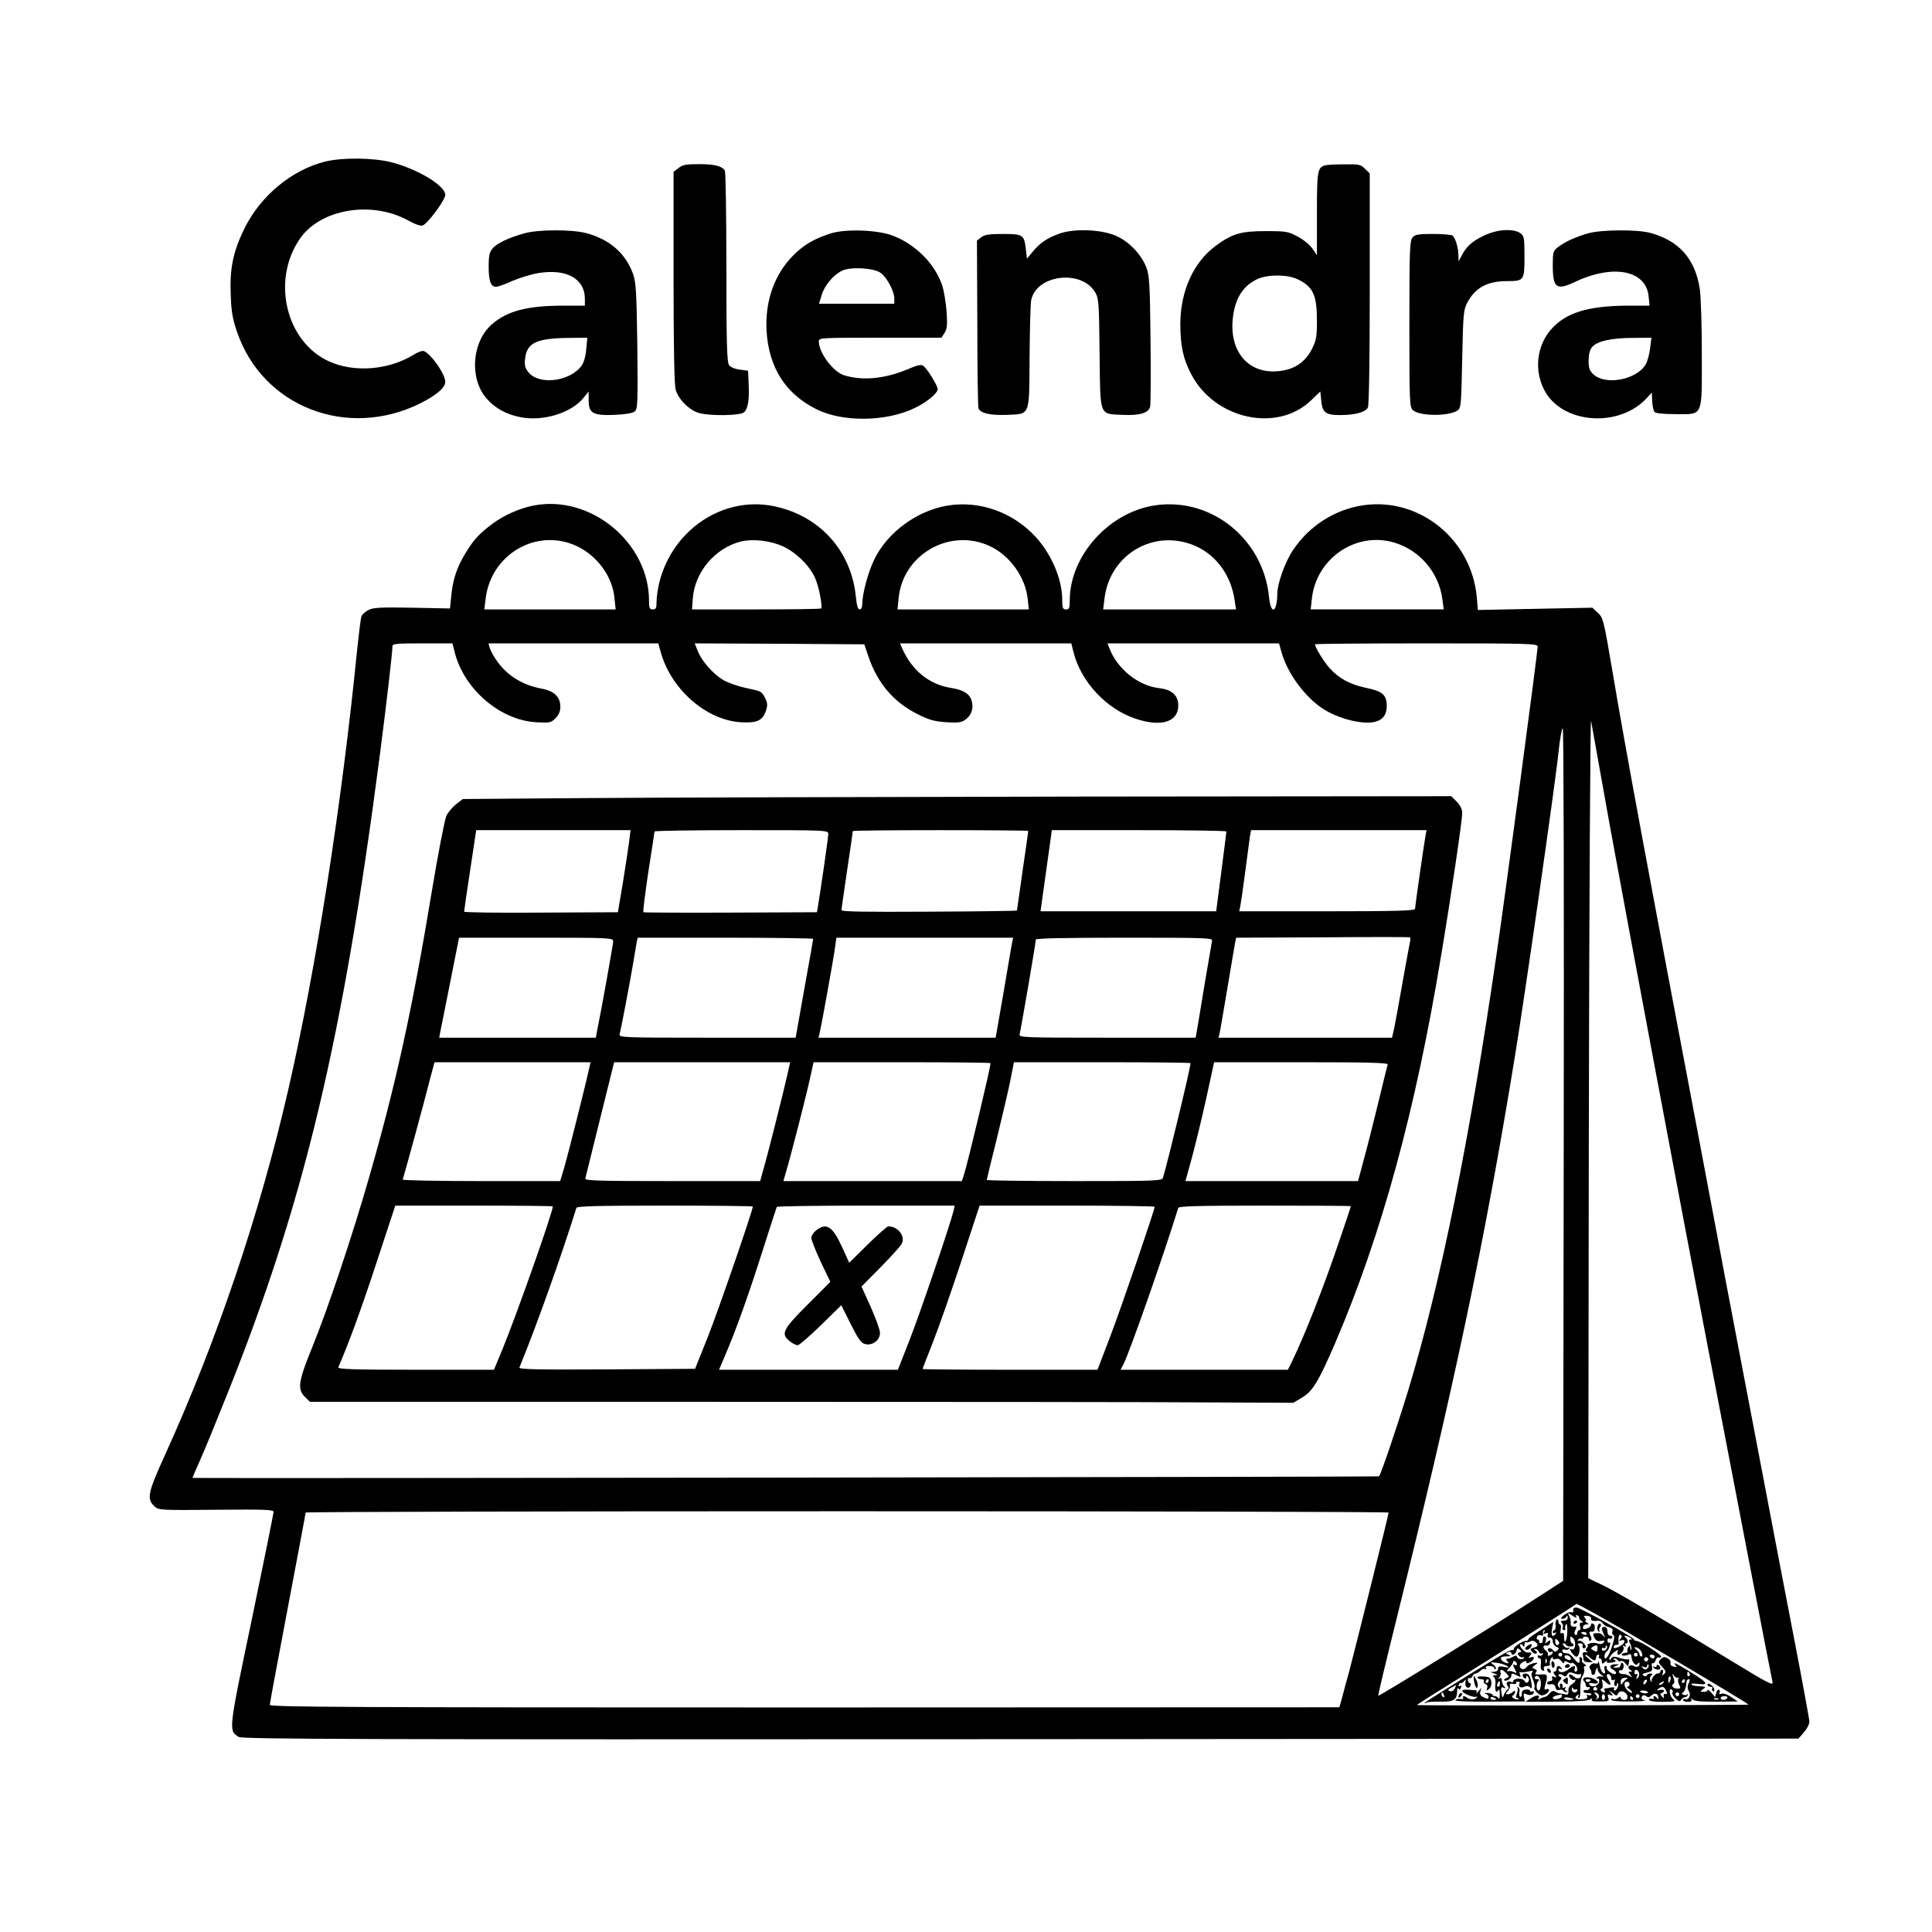 <?xml version="1.0" standalone="no"?>
<!DOCTYPE svg PUBLIC "-//W3C//DTD SVG 20010904//EN"
 "http://www.w3.org/TR/2001/REC-SVG-20010904/DTD/svg10.dtd">
<svg version="1.0" xmlns="http://www.w3.org/2000/svg"
 width="1024pt" height="1024pt" viewBox="0 0 1024 1024"
 preserveAspectRatio="xMidYMid meet">

<g transform="translate(0,1024) scale(0.1,-0.1)"
fill="#000000" stroke="none">
<path d="M1725 9384 c-176 -43 -343 -180 -429 -354 -61 -125 -79 -212 -73
-355 3 -88 10 -127 34 -196 136 -395 583 -569 970 -377 86 43 133 83 133 114
0 44 -87 164 -119 164 -9 0 -31 -9 -50 -21 -133 -81 -315 -95 -448 -34 -228
104 -305 429 -154 649 110 160 384 205 579 95 33 -18 61 -28 72 -24 26 8 120
135 120 162 0 49 -146 137 -286 173 -93 24 -258 26 -349 4z"/>
<path d="M3596 9349 l-26 -20 0 -557 c0 -376 4 -570 11 -597 14 -51 73 -110
124 -124 62 -17 220 -14 239 4 21 21 28 66 24 150 l-3 70 -44 6 c-26 3 -49 13
-57 24 -11 15 -14 114 -14 519 0 276 -4 506 -8 512 -16 24 -55 34 -135 34 -70
0 -89 -3 -111 -21z"/>
<path d="M7020 9363 c-37 -13 -40 -32 -40 -256 l0 -220 -23 34 c-12 19 -47 48
-77 64 -52 28 -61 30 -170 30 -134 0 -178 -13 -268 -79 -116 -86 -185 -238
-186 -411 0 -117 15 -188 58 -269 125 -239 457 -311 636 -137 l48 46 5 -49 c6
-63 23 -76 101 -76 77 0 133 15 146 40 6 12 10 237 10 630 l0 611 -25 24 c-22
23 -31 25 -112 24 -48 0 -95 -3 -103 -6z m-145 -602 c84 -39 105 -83 105 -220
0 -86 -3 -104 -27 -152 -38 -73 -99 -112 -188 -117 -152 -10 -249 108 -231
279 11 106 53 174 131 210 54 25 156 25 210 0z"/>
<path d="M2782 9004 c-82 -22 -151 -54 -172 -82 -16 -19 -20 -40 -20 -94 0
-77 11 -108 39 -108 10 0 48 13 84 30 37 16 98 35 137 42 151 26 250 -28 250
-137 l0 -35 -112 0 c-193 0 -300 -28 -381 -99 -106 -93 -120 -285 -30 -391 46
-53 104 -86 181 -101 118 -24 267 21 333 100 l29 36 0 -47 c0 -69 23 -81 138
-77 58 3 95 9 106 18 16 14 17 41 14 345 -4 287 -7 338 -22 382 -39 111 -125
186 -251 219 -74 19 -251 19 -323 -1z m325 -616 c-3 -37 -13 -71 -25 -87 -62
-84 -227 -104 -282 -33 -17 21 -21 36 -17 70 9 85 59 109 231 111 l99 1 -6
-62z"/>
<path d="M4400 9002 c-88 -29 -140 -60 -196 -116 -100 -101 -150 -243 -141
-401 12 -193 100 -332 264 -414 138 -69 367 -67 518 5 66 31 125 79 125 102 0
17 -53 104 -75 122 -12 10 -30 6 -89 -19 -118 -49 -236 -60 -332 -30 -58 18
-134 119 -134 179 0 20 5 20 325 20 l325 0 16 25 c14 22 16 41 11 115 -4 48
-14 110 -23 137 -39 115 -140 217 -262 264 -80 31 -253 37 -332 11z m267 -208
c34 -24 73 -98 73 -136 l0 -28 -200 0 -199 0 14 46 c15 52 64 109 110 130 45
21 166 14 202 -12z"/>
<path d="M5613 9001 c-64 -23 -103 -50 -141 -97 l-29 -35 -6 52 c-9 75 -15 79
-122 79 -74 0 -97 -4 -115 -18 l-22 -17 2 -438 c0 -240 3 -443 6 -451 10 -26
61 -38 148 -35 128 6 121 -13 123 307 1 147 5 281 8 298 24 138 267 169 340
44 19 -33 20 -55 23 -321 4 -341 -4 -322 123 -328 90 -4 136 10 145 43 3 12 4
173 2 357 -3 290 -6 340 -22 381 -25 66 -86 132 -154 165 -76 37 -228 44 -309
14z"/>
<path d="M7865 8991 c-63 -30 -92 -56 -118 -106 l-16 -30 -1 30 c0 42 -17 97
-32 107 -7 4 -54 8 -104 8 -75 0 -94 -3 -107 -18 -15 -17 -17 -63 -17 -459 0
-419 1 -441 19 -457 36 -33 193 -33 237 -1 18 12 19 34 24 272 5 241 7 261 27
299 42 79 106 114 211 114 90 0 92 4 92 130 0 101 -2 110 -22 124 -37 26 -123
21 -193 -13z"/>
<path d="M8420 9004 c-63 -17 -128 -46 -164 -75 -24 -19 -26 -27 -26 -95 0
-120 19 -135 116 -89 204 97 378 63 392 -75 l5 -50 -114 0 c-213 -1 -330 -37
-408 -126 -77 -88 -91 -220 -34 -325 96 -177 396 -198 542 -38 l26 28 2 -46
c1 -25 7 -51 13 -57 7 -7 50 -11 109 -11 151 0 141 -22 141 319 0 155 -5 310
-11 346 -25 160 -111 255 -264 296 -66 18 -255 17 -325 -2z m326 -610 c-4 -31
-14 -70 -24 -86 -48 -81 -212 -112 -277 -52 -20 19 -25 33 -25 72 0 33 6 57
18 72 25 31 101 49 216 49 l99 1 -7 -56z"/>
<path d="M2825 7560 c-73 -15 -154 -51 -212 -94 -74 -55 -103 -87 -147 -160
-45 -74 -66 -138 -74 -224 l-7 -67 -201 4 c-168 3 -205 1 -231 -12 -17 -9 -34
-24 -37 -33 -4 -10 -13 -85 -22 -168 -82 -825 -218 -1698 -366 -2341 -150
-654 -376 -1325 -650 -1929 -97 -213 -102 -241 -57 -282 20 -18 39 -19 325
-16 264 2 304 1 304 -12 0 -8 -52 -264 -115 -568 -125 -596 -124 -589 -70
-624 19 -12 587 -14 4144 -12 l4123 3 29 33 c16 18 29 43 29 57 0 13 -39 224
-86 467 -47 244 -115 596 -150 783 -36 187 -103 538 -149 780 -46 242 -94 492
-105 555 -12 63 -57 302 -100 530 -250 1317 -387 2052 -455 2460 -45 264 -48
276 -76 302 l-29 27 -303 -6 -304 -6 -6 71 c-29 304 -304 527 -601 484 -150
-22 -286 -108 -373 -238 -42 -63 -82 -175 -83 -229 -1 -104 -34 -118 -44 -18
-31 306 -305 527 -601 485 -246 -35 -455 -267 -455 -504 0 -41 -3 -48 -20 -48
-17 0 -20 7 -20 53 0 104 -55 236 -137 327 -120 134 -301 199 -472 170 -161
-27 -316 -141 -386 -283 -34 -69 -64 -182 -65 -239 0 -17 -5 -28 -14 -28 -9 0
-15 20 -20 68 -24 245 -195 432 -439 480 -266 52 -531 -125 -602 -403 -8 -32
-15 -79 -15 -102 0 -36 -3 -43 -20 -43 -17 0 -20 7 -20 45 0 310 -311 566
-615 505z m229 -213 c111 -51 193 -163 203 -278 l6 -59 -348 0 -348 0 7 57
c28 235 269 376 480 280z m1094 -2 c71 -32 143 -103 172 -168 20 -44 41 -153
32 -162 -3 -3 -158 -5 -345 -5 l-339 0 4 58 c10 140 118 267 255 302 63 15
154 5 221 -25z m1097 1 c106 -48 190 -165 202 -280 l6 -56 -348 0 -348 0 6 59
c21 231 270 375 482 277z m1094 -1 c110 -50 186 -156 205 -287 l7 -48 -352 0
-352 0 7 57 c28 238 268 375 485 278z m1051 19 c136 -40 237 -160 255 -301 l7
-53 -352 0 -353 0 6 55 c22 215 234 360 437 299z m-4980 -581 c49 -195 240
-360 431 -371 73 -4 79 -3 103 21 18 18 26 37 26 61 0 52 -33 84 -99 96 -107
20 -191 74 -246 160 -13 19 -26 45 -30 58 l-6 22 450 0 450 0 12 -42 c52 -198
240 -364 424 -376 88 -5 117 8 135 62 9 28 8 40 -4 65 -20 38 -19 37 -105 55
-40 9 -92 27 -116 41 -54 31 -117 102 -137 155 l-16 40 449 -2 450 -3 22 -65
c48 -142 135 -243 262 -306 62 -31 89 -38 153 -42 67 -4 80 -1 103 17 31 24
41 63 27 103 -12 33 -45 52 -108 62 -115 18 -207 93 -258 209 l-12 27 454 0
454 0 12 -47 c39 -156 173 -300 328 -352 135 -46 227 -18 227 69 0 55 -33 85
-103 93 -110 13 -220 102 -262 211 l-10 26 455 0 454 0 12 -42 c30 -114 126
-245 226 -308 63 -40 161 -70 230 -70 69 0 103 29 103 88 0 59 -23 79 -109 96
-85 18 -143 49 -194 105 -31 35 -77 109 -77 126 0 3 266 5 590 5 546 0 590 -1
590 -17 0 -28 -168 -1288 -216 -1617 -144 -994 -297 -1752 -469 -2321 -57
-187 -146 -450 -156 -460 -4 -3 -6289 -12 -6289 -8 0 1 18 44 41 95 23 51 85
203 139 338 412 1025 617 1886 814 3405 34 262 66 538 66 570 0 13 22 15 159
15 l159 0 12 -47z m6125 -933 c101 -551 368 -1975 516 -2745 135 -705 338
-1757 344 -1782 4 -19 -32 0 -202 104 -377 230 -628 378 -702 413 l-73 35 3
2299 c2 1284 8 2276 12 2245 5 -30 51 -286 102 -569z m-247 -1729 l-3 -2260
-130 -84 c-201 -131 -846 -529 -850 -525 -2 1 39 174 91 383 313 1264 474
2027 634 3010 53 323 215 1453 231 1613 7 67 17 122 22 122 5 0 7 -932 5
-2259z m-928 -1898 c0 -12 -175 -713 -208 -838 -17 -60 -35 -129 -41 -152
l-12 -42 -2834 -1 c-2429 0 -2835 2 -2835 14 0 7 43 238 95 512 52 275 95 502
95 507 0 4 1292 7 2870 7 1579 0 2870 -3 2870 -7z m1096 -537 c130 -71 791
-462 812 -481 2 -1 -393 -3 -878 -4 -484 -1 -880 0 -880 2 0 2 101 66 225 143
168 104 612 385 621 393 1 1 46 -23 100 -53z"/>
<path d="M3104 6010 l-651 -5 -35 -27 c-19 -15 -43 -43 -52 -62 -9 -20 -44
-199 -77 -399 -104 -628 -191 -1026 -334 -1522 -88 -307 -218 -694 -299 -893
-75 -184 -81 -224 -40 -266 l27 -26 2151 0 c1183 0 2356 -1 2606 -3 l455 -2
45 27 c57 33 89 86 176 288 247 576 427 1234 563 2060 54 323 111 712 111 751
0 20 -10 40 -29 60 l-29 29 -1969 -2 c-1082 -2 -2261 -5 -2619 -8z m231 -227
c-4 -32 -19 -130 -33 -218 l-27 -160 -407 -2 c-225 -2 -408 1 -408 5 0 4 14
103 32 220 l32 212 409 0 409 0 -7 -57z m1055 36 c0 -17 -40 -296 -55 -384
l-5 -30 -457 -2 c-252 -1 -460 0 -463 2 -3 2 9 97 26 212 18 114 33 211 33
216 1 4 208 7 461 7 458 0 460 0 460 -21z m1060 17 c0 -2 -13 -97 -30 -211
-16 -114 -30 -209 -30 -211 0 -2 -209 -5 -465 -6 -341 -2 -465 0 -465 8 0 7
14 102 30 212 17 111 30 204 30 207 0 3 209 5 465 5 256 0 465 -2 465 -4z
m1050 -3 c0 -5 -12 -101 -27 -215 l-27 -208 -465 0 -466 0 30 215 30 215 463
0 c254 0 462 -3 462 -7z m1055 -25 c-11 -65 -55 -373 -55 -385 0 -10 -100 -13
-466 -13 l-466 0 6 28 c3 15 15 97 26 182 11 85 23 170 25 188 l6 32 465 0
465 0 -6 -32z m-81 -556 c-2 -9 -20 -105 -39 -212 -19 -107 -39 -219 -45 -247
l-12 -53 -460 0 -460 0 6 23 c3 12 21 119 41 237 20 118 38 227 41 242 l6 28
456 2 c251 2 460 2 464 0 3 -1 4 -10 2 -20z m-4224 -1 c0 -15 -62 -362 -86
-478 l-6 -33 -415 0 -415 0 4 23 c3 12 26 131 53 265 l48 242 409 0 c392 0
408 -1 408 -19z m1060 13 c0 -3 -18 -107 -41 -232 -22 -125 -43 -242 -46 -259
l-6 -33 -469 0 c-442 0 -469 1 -464 18 7 25 52 260 71 372 8 52 18 105 20 118
l5 22 465 0 c256 0 465 -3 465 -6z m1055 -16 c-2 -13 -21 -117 -40 -233 -20
-115 -39 -225 -42 -242 l-6 -33 -469 0 -470 0 6 23 c9 37 75 401 82 457 l7 50
468 0 469 0 -5 -22z m1059 5 c-2 -10 -20 -115 -40 -233 -19 -118 -38 -230 -41
-247 l-6 -33 -469 0 c-442 0 -469 1 -464 18 6 19 86 486 86 502 0 7 162 10
469 10 442 0 469 -1 465 -17z m-3299 -665 c-19 -90 -117 -477 -134 -535 l-22
-73 -420 0 c-231 0 -418 4 -415 8 4 7 108 386 151 555 l18 67 414 0 413 0 -5
-22z m1048 -45 c-21 -93 -107 -435 -128 -505 l-16 -58 -465 0 c-376 0 -465 2
-462 13 2 7 37 149 78 315 l75 302 467 0 466 0 -15 -67z m1077 62 c0 -24 -119
-522 -141 -592 l-11 -33 -473 0 -473 0 14 48 c22 73 111 418 129 505 l17 77
469 0 c258 0 469 -2 469 -5z m1060 0 c0 -25 -119 -518 -146 -607 -5 -17 -36
-18 -470 -18 -255 0 -464 3 -464 6 0 3 24 103 54 222 29 119 62 259 72 310
l18 92 468 0 c257 0 468 -2 468 -5z m1045 -7 c-2 -7 -25 -98 -50 -203 -25
-104 -60 -241 -77 -302 l-30 -113 -458 0 -457 0 34 123 c18 67 53 209 76 314
l42 193 462 0 c366 0 461 -3 458 -12z m-4425 -752 c0 -32 -194 -581 -270 -765
l-42 -101 -415 0 c-328 0 -414 3 -410 13 52 118 126 320 204 559 l98 298 418
0 c229 0 417 -2 417 -4z m1060 -1 c0 -21 -184 -554 -238 -690 l-68 -170 -468
-3 c-373 -2 -467 0 -463 10 90 219 224 595 302 846 4 9 106 12 470 12 256 0
465 -2 465 -5z m1064 -22 c-17 -72 -178 -545 -233 -685 l-62 -158 -474 0 -474
0 31 73 c61 142 126 326 198 552 40 127 75 233 77 238 2 4 216 7 474 7 l469 0
-6 -27z m1066 21 c0 -17 -177 -534 -235 -686 l-68 -178 -463 0 c-255 0 -464 2
-464 4 0 3 25 67 55 143 30 76 98 270 151 431 l96 292 464 0 c255 0 464 -3
464 -6z m1040 3 c0 -1 -24 -75 -54 -162 -85 -253 -189 -520 -261 -667 l-19
-38 -443 0 -444 0 15 28 c32 62 213 577 291 830 4 9 104 12 460 12 250 0 455
-1 455 -3z"/>
<path d="M4326 3719 c-14 -11 -26 -29 -26 -40 0 -11 23 -68 50 -127 l51 -106
-121 -121 c-132 -132 -143 -155 -94 -194 15 -12 34 -21 42 -21 8 0 63 48 123
106 l108 106 50 -100 c41 -81 55 -101 77 -106 39 -10 79 22 78 60 0 16 -23 78
-49 137 l-49 108 101 102 c55 56 106 112 112 124 21 41 -19 93 -71 93 -6 0
-55 -43 -109 -96 l-98 -97 -39 86 c-50 108 -82 128 -136 86z"/>
<path d="M8339 1713 c-1 -5 -1 -11 0 -15 0 -4 -5 -5 -12 -3 -6 3 -23 -4 -37
-15 -19 -15 -21 -20 -8 -20 9 0 19 6 21 13 3 7 6 5 6 -5 1 -12 -6 -18 -21 -18
-16 0 -19 -3 -11 -11 6 -6 9 -18 6 -25 -3 -8 0 -14 7 -14 6 0 9 4 6 8 -2 4 -1
14 4 22 5 8 8 -7 7 -38 -2 -52 -17 -75 -17 -26 0 16 -4 23 -11 18 -8 -5 -10 1
-7 20 3 14 1 26 -3 26 -5 0 -9 7 -9 16 0 8 -4 13 -9 10 -5 -4 -8 -17 -6 -31 1
-14 -2 -25 -6 -25 -5 0 -9 -5 -9 -11 0 -5 5 -7 12 -3 7 4 8 3 4 -4 -16 -25
-27 -11 -20 25 l7 37 -29 -19 c-87 -56 -104 -68 -104 -75 0 -4 -6 -7 -13 -7
-17 0 -68 -34 -63 -42 3 -4 -3 -7 -12 -7 -15 0 -88 -44 -389 -232 -40 -25 -73
-47 -73 -49 0 -2 5 -1 12 3 6 4 39 6 73 5 68 -2 88 10 88 55 0 15 3 21 7 14 5
-8 9 -7 13 5 5 10 3 14 -4 9 -7 -4 -10 -2 -8 5 3 7 8 12 13 11 5 -1 13 4 18
12 7 9 8 7 5 -9 -5 -25 18 -40 27 -17 3 8 1 14 -4 14 -6 0 -10 7 -10 16 0 8 4
13 9 10 5 -3 11 1 15 9 3 8 10 15 16 15 6 0 18 7 27 15 8 8 19 12 25 9 7 -4 8
-2 4 4 -5 8 2 12 18 12 14 0 26 -5 26 -12 0 -6 3 -8 7 -4 5 4 -1 14 -12 23
-19 14 -18 14 16 10 20 -2 45 -10 55 -16 16 -10 14 -11 -13 -6 -26 5 -33 3
-33 -9 0 -10 -9 -16 -22 -17 -22 -1 -22 -1 2 -9 21 -7 22 -8 5 -9 -13 -1 -16
-4 -8 -9 7 -4 11 -21 9 -37 -4 -36 3 -52 15 -34 6 9 8 2 8 -21 0 -19 -3 -29
-6 -22 -2 6 -11 12 -19 12 -8 0 -14 4 -14 8 0 4 -12 8 -27 9 -16 0 -20 -1 -10
-4 9 -2 17 -10 17 -18 0 -10 -5 -11 -25 -2 -18 9 -23 17 -19 32 l6 20 -17 -20
c-9 -11 -14 -14 -10 -7 3 6 3 12 -2 13 -4 0 -23 2 -40 3 -18 2 -33 -1 -33 -6
0 -12 62 -38 74 -31 5 4 6 1 2 -5 -7 -12 -40 -11 -52 1 -11 10 -26 8 -19 -2 3
-6 -3 -8 -15 -6 -11 2 -22 -1 -26 -6 -3 -6 64 -9 181 -8 l187 1 -5 24 c-3 19
-1 22 12 15 18 -10 41 -4 41 10 0 6 -4 7 -10 4 -5 -3 -10 -2 -10 3 0 5 -10 8
-22 7 -16 -1 -23 -8 -22 -23 0 -12 -4 -18 -9 -15 -5 3 -7 14 -4 24 3 10 0 22
-6 26 -7 3 -9 3 -5 -1 4 -5 3 -19 -2 -32 -7 -17 -6 -24 2 -24 6 0 9 -3 5 -6
-3 -3 -13 -2 -23 4 -11 6 -13 11 -5 16 6 4 11 12 11 19 0 8 -3 8 -12 -1 -7 -7
-19 -12 -27 -12 -12 0 -12 3 1 18 9 9 13 22 11 29 -3 8 3 11 17 8 11 -2 18 0
16 4 -3 4 1 8 9 8 8 0 12 -4 9 -9 -10 -16 7 -28 25 -18 12 6 22 5 30 -3 10 -9
12 -5 8 20 -6 40 -14 53 -33 53 -16 0 -19 -16 -4 -25 6 -3 10 0 10 7 0 9 3 9
10 -2 6 -9 5 -18 -1 -25 -7 -7 -13 -5 -19 6 -10 17 -60 15 -60 -3 0 -5 -4 -6
-10 -3 -17 10 -32 -5 -20 -20 8 -10 8 -15 0 -20 -6 -4 -15 -17 -19 -28 -7 -19
-9 -18 -13 11 -4 27 -2 32 11 27 13 -5 14 -4 4 6 -7 7 -13 21 -13 32 0 12 -4
16 -12 11 -10 -5 -10 -4 -1 6 6 7 9 19 6 26 -7 20 11 17 31 -5 16 -17 16 -19
0 -25 -9 -4 -15 -9 -12 -11 9 -10 38 7 38 21 0 17 5 17 32 3 18 -10 20 -9 14
7 -4 10 -4 16 -1 12 3 -3 22 -2 42 2 24 6 32 5 25 -2 -7 -7 -6 -20 4 -43 7
-18 10 -35 7 -39 -9 -8 26 -44 40 -42 19 3 37 16 37 28 0 5 -6 8 -14 5 -12 -5
-12 0 -5 26 14 50 12 55 -26 52 -27 -1 -32 1 -25 10 8 9 6 15 -6 19 -16 6 -15
8 2 21 18 13 18 14 -6 10 -14 -3 -30 -10 -35 -17 -14 -19 -32 -20 -39 -3 -3 9
3 19 14 25 14 8 20 8 20 0 0 -8 6 -8 20 0 24 13 27 35 4 26 -14 -5 -15 -4 -4
9 11 14 7 19 -12 16 -14 -2 -47 32 -41 42 3 5 9 3 14 -4 7 -11 9 -10 9 4 0 10
4 16 8 13 4 -2 14 -1 22 4 9 5 19 5 27 -2 19 -15 16 -25 -9 -31 -18 -5 -19 -8
-9 -21 8 -9 18 -13 23 -10 6 4 5 10 -3 15 -11 7 -11 9 -1 9 7 0 15 -7 18 -15
4 -8 11 -12 17 -8 6 3 7 1 3 -6 -4 -6 -12 -9 -17 -6 -5 4 -9 1 -9 -4 0 -6 5
-11 11 -11 6 0 8 -12 6 -29 -3 -19 0 -31 8 -35 9 -3 12 0 8 10 -3 9 2 14 17
14 11 0 18 4 15 10 -3 5 -1 18 4 27 6 10 11 13 11 6 0 -7 7 -10 16 -6 11 4 22
-1 30 -12 8 -10 14 -13 14 -7 0 10 5 10 20 2 11 -6 20 -8 20 -4 0 3 7 1 15 -6
17 -14 20 -40 5 -40 -5 0 -7 7 -4 15 8 20 -6 19 -35 -4 -24 -19 -51 -18 -51 1
0 5 5 6 12 2 7 -4 8 -3 4 4 -10 17 -26 15 -26 -3 0 -8 -5 -15 -11 -15 -8 0 -7
-6 2 -17 12 -15 12 -16 -3 -10 -12 4 -15 2 -11 -9 3 -8 -1 -14 -11 -14 -9 0
-16 -5 -16 -11 0 -6 9 -9 19 -6 13 3 21 -2 25 -15 3 -14 10 -19 20 -15 8 3 18
2 21 -3 4 -6 12 -10 18 -9 9 0 8 2 -1 6 -6 2 -9 10 -6 15 5 7 2 8 -5 4 -8 -5
-11 -3 -9 5 1 8 -2 15 -7 16 -6 1 -9 -6 -7 -15 2 -14 1 -15 -7 -2 -7 10 -6 19
5 31 12 14 13 18 2 22 -7 2 -10 8 -6 12 4 4 14 2 22 -4 11 -10 16 -9 23 4 7
13 15 14 35 6 14 -5 29 -7 32 -4 3 4 6 1 6 -5 0 -20 -21 -24 -40 -7 -10 9 -20
13 -23 8 -6 -10 19 -34 27 -26 3 4 6 2 6 -3 0 -5 -9 -15 -20 -22 -12 -7 -19
-21 -17 -35 1 -15 -3 -21 -13 -18 -8 2 -22 4 -30 5 -9 1 -22 6 -29 11 -9 5
-18 2 -27 -9 -7 -10 -18 -18 -26 -20 -7 -1 -19 -6 -27 -10 -9 -6 -12 -5 -7 2
12 20 -10 21 -40 1 l-29 -19 165 1 c109 0 170 5 179 12 11 9 13 9 8 0 -5 -9 7
-12 43 -11 47 0 50 2 44 20 -5 17 -3 20 11 14 16 -6 16 -4 4 11 -12 16 -12 16
8 0 19 -17 22 -17 30 -2 6 11 15 13 29 8 25 -11 28 -43 3 -43 -10 0 -19 5 -19
11 0 8 -4 8 -15 -1 -8 -6 -19 -9 -25 -5 -5 3 -10 2 -10 -4 0 -6 38 -10 98 -9
53 0 89 3 80 5 -19 5 -23 15 -11 26 3 4 12 2 19 -3 8 -8 16 -7 26 3 17 17 38
11 37 -11 0 -11 -2 -12 -6 -4 -2 6 -9 12 -14 12 -6 0 -7 -4 -4 -10 3 -6 -1 -7
-9 -4 -9 3 -16 1 -16 -5 0 -7 26 -11 73 -11 62 1 70 2 55 14 -19 14 -26 62 -8
51 6 -4 8 -11 4 -16 -3 -6 4 -20 16 -31 18 -17 24 -18 31 -7 4 8 14 14 20 14
7 0 13 6 15 13 1 7 0 8 -2 3 -3 -6 -12 -7 -20 -4 -11 4 -12 8 -4 13 10 6 17
27 19 58 1 6 6 12 11 12 7 0 7 -7 2 -17 -10 -21 -10 -33 1 -50 10 -17 -3 -45
-19 -39 -8 3 -14 1 -14 -4 0 -6 12 -10 26 -10 17 0 23 4 18 13 -6 9 -4 9 8 -1
11 -9 49 -12 127 -11 l111 1 -35 24 c-21 14 -42 21 -52 17 -10 -4 -14 -2 -9 5
3 6 2 13 -3 16 -5 3 -12 -4 -15 -17 l-6 -22 -20 24 c-11 13 -20 18 -20 13 0
-6 -9 -10 -21 -9 -19 1 -19 2 -3 14 19 14 21 13 -38 17 -9 1 -20 4 -24 9 -4 4
11 5 34 2 71 -9 53 10 -93 96 -27 15 -36 18 -27 7 11 -14 10 -16 -8 -11 -13 3
-19 11 -16 19 3 8 -4 19 -16 25 -16 9 -24 8 -36 -5 -14 -14 -14 -18 8 -41 20
-21 21 -27 10 -38 -10 -10 -12 -9 -7 6 4 9 2 17 -3 17 -6 0 -10 -4 -10 -10 0
-5 -7 -10 -15 -10 -15 0 -38 -33 -30 -44 3 -3 2 -3 -2 0 -11 8 -10 28 2 36 6
5 3 8 -7 8 -9 0 -18 -4 -20 -10 -2 -5 -9 -6 -17 -1 -10 7 -5 11 18 16 26 6 30
10 27 31 -3 13 -1 22 4 19 5 -3 11 4 15 15 4 11 10 18 15 15 5 -3 11 -1 14 4
6 9 -110 84 -131 84 -7 0 -13 4 -13 8 0 10 -286 169 -304 169 -9 0 -17 -3 -17
-7z m16 -43 c-5 8 -3 11 4 9 7 -3 12 -8 11 -13 -1 -5 4 -13 12 -17 11 -7 11
-9 0 -9 -9 0 -11 -7 -7 -20 4 -11 2 -20 -4 -20 -6 0 -11 -7 -11 -16 0 -8 -5
-12 -10 -9 -7 4 -7 13 0 26 6 10 7 19 3 18 -21 -4 -31 3 -28 19 1 9 -2 26 -8
37 -10 19 -9 19 18 1 15 -10 24 -13 20 -6z m78 -8 c-3 -12 9 -16 36 -12 8 1
20 -5 25 -13 6 -8 16 -15 21 -17 28 -8 36 -14 31 -26 -3 -7 -1 -16 4 -19 9 -5
8 -15 -4 -55 -11 -37 -28 -70 -37 -70 -10 0 -5 30 8 38 12 9 25 54 12 46 -5
-3 -9 2 -9 11 0 9 4 14 9 10 5 -3 12 -1 16 5 3 5 -1 10 -9 10 -10 0 -16 9 -16
23 0 14 -6 24 -15 24 -18 0 -19 -10 -4 -40 8 -19 8 -20 -3 -7 -12 14 -24 17
-51 12 -4 -1 -3 -11 4 -23 8 -15 18 -20 35 -16 19 3 22 1 13 -9 -7 -8 -18 -10
-32 -5 -12 5 -31 5 -42 0 -11 -4 -16 -8 -11 -8 5 -1 3 -7 -3 -15 -9 -11 -9
-15 1 -20 7 -3 4 -4 -7 -3 -13 1 -19 -3 -16 -13 2 -8 4 -21 4 -27 0 -7 11 -13
25 -13 l24 0 -23 20 c-13 10 -20 19 -16 20 5 0 15 -7 23 -15 9 -8 20 -15 25
-15 5 0 9 7 9 15 0 8 5 15 11 15 5 0 7 -4 4 -10 -3 -5 -1 -10 4 -10 6 0 11 -7
11 -16 0 -14 2 -15 17 -3 9 8 14 9 10 3 -4 -7 5 -9 25 -6 21 3 26 7 17 13 -10
6 -10 9 -2 9 6 0 15 -5 18 -10 4 -6 11 -8 16 -4 6 3 17 -2 24 -12 8 -11 15
-17 15 -14 7 30 7 39 1 35 -4 -2 -25 1 -45 7 -31 10 -39 9 -47 -3 -7 -12 -9
-12 -9 1 1 8 12 23 25 33 20 14 24 15 19 2 -3 -8 -2 -15 4 -15 16 0 34 28 26
41 -5 8 -3 9 6 4 9 -5 11 -4 6 3 -4 7 -2 12 3 12 13 0 10 22 -4 32 -15 12 7
10 25 -2 11 -7 11 -10 2 -10 -10 0 -10 -5 -2 -21 6 -11 9 -25 6 -32 -2 -7 -5
-3 -5 8 -1 16 -3 17 -10 5 -6 -8 -7 -18 -5 -22 3 -4 -2 -8 -10 -8 -8 0 -17 -4
-20 -8 -6 -10 24 -9 40 0 5 4 11 -2 11 -13 3 -31 24 -53 34 -37 5 7 9 8 9 2 0
-18 -12 -24 -31 -14 -22 12 -39 -8 -18 -21 12 -7 12 -9 0 -9 -11 0 -11 -3 0
-17 12 -15 12 -16 -1 -8 -8 5 -19 10 -25 11 -5 0 -16 2 -22 2 -7 1 -13 7 -13
12 0 5 5 9 11 7 14 -3 21 31 8 39 -5 3 -9 -2 -9 -10 0 -10 -8 -16 -22 -15 -22
0 -22 1 -3 9 19 8 19 9 -2 9 -30 1 -38 -16 -13 -29 11 -6 18 -15 15 -20 -4 -6
-17 -3 -30 6 -14 9 -22 20 -19 25 3 5 0 9 -6 9 -7 0 -9 -8 -5 -21 5 -15 3 -20
-6 -17 -8 3 -17 20 -20 39 -4 19 -7 28 -8 20 0 -7 -7 -11 -15 -8 -16 7 -40
-16 -29 -27 4 -4 8 -14 8 -22 0 -17 20 -14 20 3 0 6 4 15 8 20 5 4 7 3 5 -4
-1 -6 6 -19 17 -28 16 -13 17 -16 3 -11 -10 3 -20 0 -24 -6 -4 -6 -3 -8 3 -5
6 4 10 -3 9 -15 -1 -23 -40 -36 -52 -16 -5 7 1 9 20 6 30 -6 35 7 7 22 -37 19
-77 9 -53 -14 4 -4 7 -13 7 -19 1 -7 7 -11 14 -9 7 1 10 -2 6 -8 -4 -6 -13 -9
-20 -8 -8 2 -13 -1 -12 -7 1 -5 12 -10 24 -9 12 1 20 -3 17 -8 -3 -4 -10 -5
-16 -2 -7 5 -9 2 -6 -7 4 -10 -4 -14 -28 -16 -34 -2 -44 9 -22 23 7 4 8 3 4
-4 -4 -7 -3 -12 2 -12 6 0 9 21 8 48 -1 26 4 57 12 69 8 13 12 30 8 38 -3 8 0
15 7 15 7 0 4 5 -6 11 -9 6 -15 14 -12 19 3 5 1 12 -5 15 -6 4 -10 3 -9 -2 6
-32 -3 -35 -25 -8 -13 17 -29 31 -35 31 -6 1 -15 2 -21 3 -5 0 -10 6 -10 12 0
6 7 9 15 6 8 -4 17 -1 21 5 4 6 3 8 -3 5 -6 -4 -16 0 -23 8 -9 10 -9 15 -1 15
6 0 11 -4 11 -8 0 -4 9 -8 20 -9 11 -1 20 2 20 8 0 5 -4 9 -8 9 -4 0 -8 9 -9
21 -2 17 1 18 13 8 20 -16 15 -69 -6 -61 -13 5 -13 4 0 -17 8 -12 20 -22 25
-22 14 0 24 44 12 59 -7 8 -5 12 7 12 9 0 15 -3 15 -7 -3 -17 2 -24 12 -18 7
5 4 13 -7 26 -9 10 -21 16 -27 12 -6 -3 -7 -1 -3 6 4 6 12 9 17 6 5 -4 9 -2 9
4 0 5 8 8 18 6 9 -1 16 -8 14 -15 -1 -6 2 -9 8 -5 7 4 7 12 0 26 -10 17 -7 23
11 21 14 -2 16 37 3 42 -8 3 -13 1 -11 -5 1 -6 -8 -15 -20 -20 -18 -6 -23 -5
-23 6 0 8 8 15 18 15 14 0 15 2 2 10 -8 5 -11 10 -6 10 5 0 3 6 -3 14 -9 11
-7 13 11 12 13 -1 22 -7 21 -14z m-249 -74 c-5 -7 -2 -9 9 -5 11 4 14 2 10 -9
-3 -8 1 -14 11 -14 9 0 16 -8 16 -20 0 -11 9 -24 19 -28 15 -6 16 -9 6 -19
-10 -10 -16 -9 -25 2 -13 16 -34 10 -24 -6 3 -5 10 -7 15 -4 5 4 9 2 9 -3 0
-6 -7 -13 -16 -16 -8 -3 -13 -2 -10 3 3 5 -1 14 -9 21 -20 16 -19 32 1 28 10
-2 18 5 20 15 2 15 0 16 -14 5 -13 -11 -15 -11 -9 4 3 10 2 20 -3 23 -6 4 -11
1 -11 -4 -1 -6 -2 -15 -3 -21 0 -5 -5 -10 -11 -9 -5 1 -9 5 -7 10 1 5 -2 9 -8
9 -5 0 -7 6 -4 14 3 8 12 12 20 9 8 -3 14 -2 13 3 -2 14 0 24 7 24 3 0 2 -5
-2 -12z m226 -8 c0 -5 -7 -7 -15 -4 -8 4 -15 8 -15 10 0 2 7 4 15 4 8 0 15 -4
15 -10z m179 -26 c-10 -12 -9 -13 5 -8 19 7 22 -9 4 -23 -23 -18 -50 -24 -45
-11 2 7 10 12 16 10 7 -1 11 3 10 10 -3 29 2 49 11 43 8 -5 7 -11 -1 -21z
m-326 -26 c-8 -14 -19 -8 -20 12 -1 16 1 17 12 7 7 -6 11 -15 8 -19z m204 -27
c-1 -16 -5 -18 -20 -9 -16 8 -17 12 -6 19 21 13 28 11 26 -10z m48 0 c-8 -14
-25 -14 -25 0 0 5 5 7 10 4 6 -3 10 -1 10 6 0 7 3 10 6 6 3 -3 3 -10 -1 -16z
m-462 -19 c-11 -3 -11 -7 -2 -18 6 -7 16 -11 22 -7 6 3 7 1 3 -5 -7 -12 -36
-5 -36 9 0 6 -10 4 -22 -3 -13 -7 -27 -11 -32 -10 -5 2 -4 -4 3 -12 10 -12 9
-14 -8 -9 -11 3 -22 11 -25 19 -4 10 3 14 27 15 25 0 28 2 13 8 -18 7 -18 8
-3 14 9 3 17 2 17 -3 0 -18 22 -10 27 9 4 16 8 17 18 8 11 -10 10 -13 -2 -15z
m633 20 c15 -10 25 -42 14 -42 -6 0 -10 5 -10 11 0 7 -8 18 -17 25 -19 14 -6
19 13 6z m-406 -32 c0 -5 -4 -10 -10 -10 -5 0 -10 5 -10 10 0 6 5 10 10 10 6
0 10 -4 10 -10z m400 0 c0 -5 -4 -10 -10 -10 -5 0 -10 5 -10 10 0 6 5 10 10
10 6 0 10 -4 10 -10z m-355 -17 c3 -10 -1 -13 -12 -11 -9 2 -18 8 -20 14 -5
16 25 13 32 -3z m445 7 c0 -5 -4 -10 -9 -10 -6 0 -13 5 -16 10 -3 6 1 10 9 10
9 0 16 -4 16 -10z m-36 -21 c-3 -5 -10 -7 -15 -3 -5 3 -7 10 -3 15 3 5 10 7
15 3 5 -3 7 -10 3 -15z m-537 -11 c-3 -8 -6 -5 -6 6 -1 11 2 17 5 13 3 -3 4
-12 1 -19z m-157 -9 c0 -6 -4 -7 -10 -4 -13 8 -13 -1 1 -26 9 -18 8 -19 -8
-11 -10 5 -24 7 -32 4 -7 -2 -4 5 8 17 11 11 21 26 21 32 0 5 5 7 10 4 6 -3
10 -11 10 -16z m692 -21 c-9 -9 -15 -9 -24 1 -11 10 -10 11 5 6 10 -5 17 -2
17 6 0 7 3 9 7 6 4 -4 1 -13 -5 -19z m-45 -24 c3 -8 0 -21 -6 -27 -9 -9 -11
-8 -5 7 5 12 4 17 -3 13 -5 -3 -10 0 -10 8 0 20 16 19 24 -1z m268 -3 c3 -5 2
-12 -3 -15 -5 -3 -9 1 -9 9 0 17 3 19 12 6z m-415 -27 c0 -9 5 -12 12 -8 8 5
9 2 5 -9 -3 -9 -2 -19 3 -22 6 -4 10 -1 10 6 0 7 2 10 5 7 8 -8 -6 -38 -17
-38 -5 0 -6 5 -3 10 4 6 -3 8 -17 6 -13 -3 -27 -5 -31 -5 -5 -1 -5 -5 -2 -11
3 -5 2 -10 -4 -10 -5 0 -13 5 -16 10 -3 6 -2 10 4 10 5 0 7 12 5 27 -5 26 -4
26 14 10 27 -25 37 -21 19 7 -9 13 -13 26 -10 30 9 9 23 -3 23 -20z m355 4 c5
4 5 1 1 -5 -4 -7 -2 -22 4 -33 9 -17 8 -20 -9 -20 -23 0 -36 16 -22 25 7 4 7
15 1 33 -9 24 -8 25 3 10 8 -10 18 -14 22 -10z m-728 -34 c-1 -19 -6 -34 -12
-34 -14 0 -14 42 0 52 6 4 2 8 -8 8 -10 0 -16 4 -12 10 12 20 33 -2 32 -36z
m686 21 c-7 -21 -12 -19 -10 4 0 11 5 18 9 15 4 -3 5 -11 1 -19z m-232 6 c-7
-5 -17 -15 -22 -22 -7 -11 -9 -9 -9 6 0 14 7 21 22 22 16 2 19 0 9 -6z m-191
-5 c0 -11 -19 -15 -25 -6 -3 5 1 10 9 10 9 0 16 -2 16 -4z m292 -18 c-7 -7
-12 -8 -12 -2 0 14 12 26 19 19 2 -3 -1 -11 -7 -17z m208 12 c0 -5 -5 -10 -11
-10 -5 0 -7 5 -4 10 3 6 8 10 11 10 2 0 4 -4 4 -10z m-980 -15 c0 -8 -4 -15
-10 -15 -5 0 -7 7 -4 15 4 8 8 15 10 15 2 0 4 -7 4 -15z m687 -2 c0 -7 -5 -13
-11 -13 -6 0 -3 -5 7 -11 9 -5 17 -14 17 -19 0 -6 -9 -2 -20 7 -23 20 -27 50
-7 50 8 0 14 -6 14 -14z m178 7 c-3 -5 -12 -10 -18 -10 -7 0 -6 4 3 10 19 12
23 12 15 0z m-1105 -30 c-6 -12 -16 -17 -26 -13 -12 4 -11 8 8 18 13 7 24 13
26 14 1 1 -2 -8 -8 -19z m641 -4 c5 3 9 0 9 -5 0 -6 -7 -11 -15 -11 -8 0 -15
8 -14 18 0 10 3 12 6 4 2 -6 9 -10 14 -6z m114 4 c3 -5 -1 -10 -10 -10 -9 0
-13 5 -10 10 3 6 8 10 10 10 2 0 7 -4 10 -10z m365 -10 c8 -16 8 -20 -2 -18
-7 2 -12 -4 -10 -12 3 -13 1 -13 -10 -1 -10 11 -10 14 0 18 21 8 13 21 -10 16
-19 -4 -20 -3 -8 6 21 15 28 14 40 -9z m-96 -8 c6 -10 -30 -9 -40 1 -4 4 2 7
14 7 11 0 23 -4 26 -8z m-1080 -18 c3 -8 2 -12 -4 -9 -6 3 -10 10 -10 16 0 14
7 11 14 -7z m821 -4 c0 -7 -6 -14 -13 -16 -7 -1 -8 0 -2 3 7 3 7 10 -2 21 -11
13 -11 14 2 10 8 -2 15 -11 15 -18z m425 10 c0 -5 -4 -10 -10 -10 -5 0 -10 5
-10 10 0 6 5 10 10 10 6 0 10 -4 10 -10z m-622 -12 c-5 -14 -48 -20 -48 -7 0
7 19 14 43 18 5 0 7 -5 5 -11z m229 -3 c0 -8 -4 -15 -9 -15 -4 0 -8 7 -8 15 0
8 4 15 8 15 5 0 9 -7 9 -15z m183 5 c0 -5 -4 -10 -10 -10 -5 0 -10 5 -10 10 0
6 5 10 10 10 6 0 10 -4 10 -10z m-760 -16 c0 -2 -7 -4 -15 -4 -8 0 -15 4 -15
10 0 5 7 7 15 4 8 -4 15 -8 15 -10z m410 0 c0 -2 -11 -4 -25 -4 -14 0 -25 4
-25 9 0 4 11 6 25 3 14 -2 25 -6 25 -8z m315 6 c3 -5 1 -10 -4 -10 -6 0 -11 5
-11 10 0 6 2 10 4 10 3 0 8 -4 11 -10z m500 0 c-3 -5 -13 -10 -21 -10 -8 0
-14 5 -14 10 0 6 9 10 21 10 11 0 17 -4 14 -10z m-48 -6 c-3 -3 -12 -4 -19 -1
-8 3 -5 6 6 6 11 1 17 -2 13 -5z"/>
<path d="M8340 1639 c0 -5 5 -7 10 -4 6 3 10 8 10 11 0 2 -4 4 -10 4 -5 0 -10
-5 -10 -11z"/>
<path d="M8467 1620 c-3 -11 0 -23 6 -27 7 -3 9 -3 5 2 -4 4 -3 14 3 21 6 7 6
15 1 18 -6 3 -12 -3 -15 -14z"/>
<path d="M8095 1516 c-11 -8 -14 -15 -8 -19 6 -4 16 0 23 8 17 21 8 28 -15 11z"/>
<path d="M8223 1420 c1 -11 5 -20 9 -20 11 0 10 28 -1 35 -6 3 -9 -4 -8 -15z"/>
<path d="M8295 1410 c-3 -5 1 -10 9 -10 9 0 16 5 16 10 0 6 -4 10 -9 10 -6 0
-13 -4 -16 -10z"/>
<path d="M8780 1410 c0 -6 -5 -8 -12 -4 -7 4 -8 3 -4 -4 9 -14 36 -16 36 -3 0
6 -4 13 -10 16 -5 3 -10 1 -10 -5z"/>
<path d="M8200 1391 c0 -5 5 -13 10 -16 6 -3 10 -2 10 4 0 5 -4 13 -10 16 -5
3 -10 2 -10 -4z"/>
<path d="M7811 1345 c0 -11 4 -29 8 -39 6 -15 9 -16 13 -5 2 8 -1 25 -9 39
-11 22 -13 22 -12 5z"/>
<path d="M7830 1350 c0 -5 9 -10 21 -10 11 0 17 -5 14 -10 -3 -6 0 -13 9 -16
9 -3 12 -12 8 -22 -5 -15 -4 -15 11 -3 14 11 16 42 3 58 -7 8 -66 11 -66 3z
m60 -20 c0 -5 -5 -10 -11 -10 -5 0 -7 5 -4 10 3 6 8 10 11 10 2 0 4 -4 4 -10z"/>
<path d="M8292 1341 c-10 -6 -10 -10 3 -21 13 -11 15 -9 15 9 0 24 0 24 -18
12z"/>
<path d="M9050 1310 c0 -5 7 -10 16 -10 8 0 13 -4 9 -9 -3 -5 -1 -12 4 -15 5
-4 8 1 7 10 -3 19 -36 41 -36 24z"/>
<path d="M7737 1263 c-4 -3 -7 -11 -7 -17 0 -6 5 -5 12 2 6 6 9 14 7 17 -3 3
-9 2 -12 -2z"/>
</g>
</svg>
